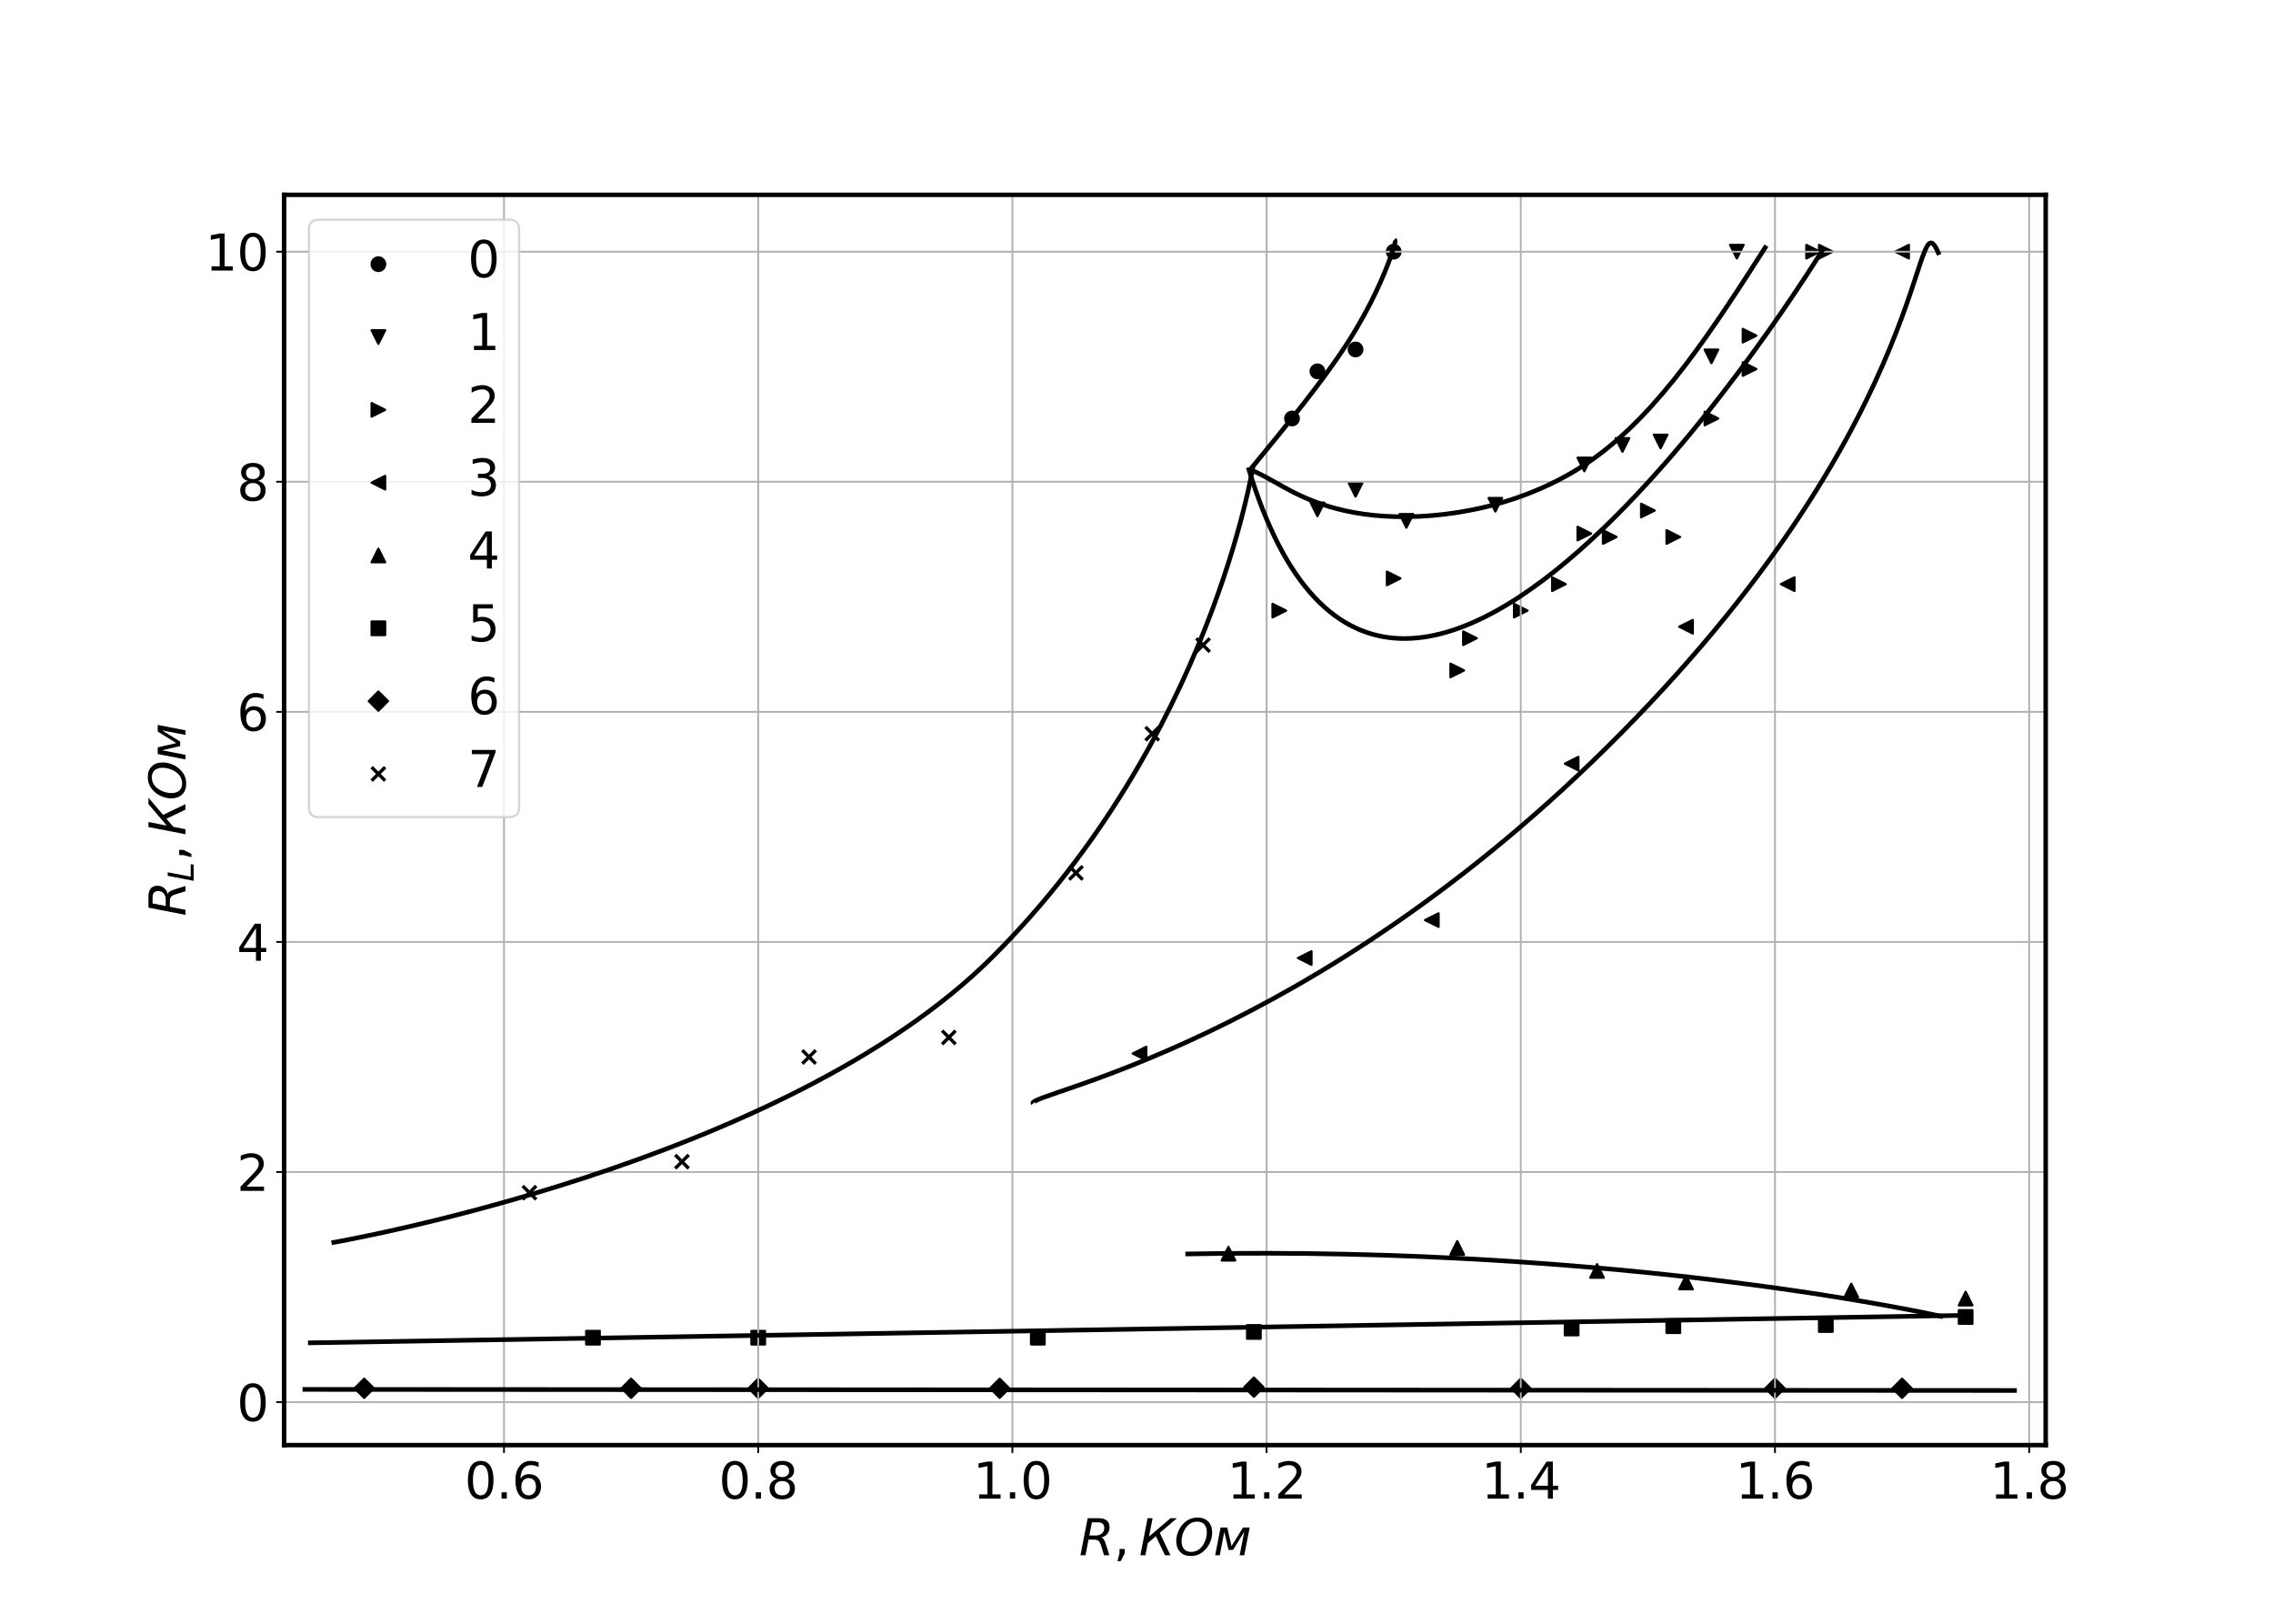 <?xml version="1.0" encoding="UTF-8" standalone="no"?>
<svg
   width="1008pt"
   height="720pt"
   viewBox="0 0 1008 720"
   version="1.1"
   id="svg136"
   sodipodi:docname="bif_diag_lines.svg"
   inkscape:version="1.3 (0e150ed6c4, 2023-07-21)"
   xmlns:inkscape="http://www.inkscape.org/namespaces/inkscape"
   xmlns:sodipodi="http://sodipodi.sourceforge.net/DTD/sodipodi-0.dtd"
   xmlns:xlink="http://www.w3.org/1999/xlink"
   xmlns="http://www.w3.org/2000/svg"
   xmlns:svg="http://www.w3.org/2000/svg"
   xmlns:rdf="http://www.w3.org/1999/02/22-rdf-syntax-ns#"
   xmlns:cc="http://creativecommons.org/ns#"
   xmlns:dc="http://purl.org/dc/elements/1.1/">
  <sodipodi:namedview
     id="namedview136"
     pagecolor="#ffffff"
     bordercolor="#000000"
     borderopacity="0.25"
     inkscape:showpageshadow="2"
     inkscape:pageopacity="0.0"
     inkscape:pagecheckerboard="0"
     inkscape:deskcolor="#d1d1d1"
     inkscape:document-units="pt"
     inkscape:zoom="0.75575672"
     inkscape:cx="651.00314"
     inkscape:cy="478.32853"
     inkscape:window-width="1920"
     inkscape:window-height="991"
     inkscape:window-x="-9"
     inkscape:window-y="-9"
     inkscape:window-maximized="1"
     inkscape:current-layer="svg136" />
  <defs
     id="defs1">
    <inkscape:path-effect
       effect="bspline"
       id="path-effect10"
       is_visible="true"
       lpeversion="1.3"
       weight="33.333"
       steps="2"
       helper_size="0"
       apply_no_weight="true"
       apply_with_weight="true"
       only_selected="false"
       uniform="false" />
    <inkscape:path-effect
       effect="bspline"
       id="path-effect9"
       is_visible="true"
       lpeversion="1.3"
       weight="33.333"
       steps="2"
       helper_size="0"
       apply_no_weight="true"
       apply_with_weight="true"
       only_selected="false"
       uniform="false" />
    <inkscape:path-effect
       effect="bspline"
       id="path-effect8"
       is_visible="true"
       lpeversion="1.3"
       weight="33.333"
       steps="2"
       helper_size="0"
       apply_no_weight="true"
       apply_with_weight="true"
       only_selected="false"
       uniform="false" />
    <inkscape:path-effect
       effect="bspline"
       id="path-effect7"
       is_visible="true"
       lpeversion="1.3"
       weight="33.333"
       steps="2"
       helper_size="0"
       apply_no_weight="true"
       apply_with_weight="true"
       only_selected="false"
       uniform="false" />
    <inkscape:path-effect
       effect="bspline"
       id="path-effect6"
       is_visible="true"
       lpeversion="1.3"
       weight="33.333"
       steps="2"
       helper_size="0"
       apply_no_weight="true"
       apply_with_weight="true"
       only_selected="false"
       uniform="false" />
    <inkscape:path-effect
       effect="bspline"
       id="path-effect5"
       is_visible="true"
       lpeversion="1.3"
       weight="33.333"
       steps="2"
       helper_size="0"
       apply_no_weight="true"
       apply_with_weight="true"
       only_selected="false"
       uniform="false" />
    <inkscape:path-effect
       effect="bspline"
       id="path-effect4"
       is_visible="true"
       lpeversion="1.3"
       weight="33.333"
       steps="2"
       helper_size="0"
       apply_no_weight="true"
       apply_with_weight="true"
       only_selected="false"
       uniform="false" />
    <inkscape:path-effect
       effect="bspline"
       id="path-effect3"
       is_visible="true"
       lpeversion="1.3"
       weight="33.333"
       steps="2"
       helper_size="0"
       apply_no_weight="true"
       apply_with_weight="true"
       only_selected="false"
       uniform="false" />
    <inkscape:path-effect
       effect="bspline"
       id="path-effect141"
       is_visible="true"
       lpeversion="1.3"
       weight="33.333"
       steps="2"
       helper_size="0"
       apply_no_weight="true"
       apply_with_weight="true"
       only_selected="false"
       uniform="false" />
    <inkscape:path-effect
       effect="bspline"
       id="path-effect140"
       is_visible="true"
       lpeversion="1.3"
       weight="33.333"
       steps="2"
       helper_size="0"
       apply_no_weight="true"
       apply_with_weight="true"
       only_selected="false"
       uniform="false" />
    <inkscape:path-effect
       effect="bspline"
       id="path-effect139"
       is_visible="true"
       lpeversion="1.3"
       weight="33.333"
       steps="2"
       helper_size="0"
       apply_no_weight="true"
       apply_with_weight="true"
       only_selected="false"
       uniform="false" />
    <inkscape:path-effect
       effect="bspline"
       id="path-effect138"
       is_visible="true"
       lpeversion="1.3"
       weight="33.333"
       steps="2"
       helper_size="0"
       apply_no_weight="true"
       apply_with_weight="true"
       only_selected="false"
       uniform="false" />
    <style
       type="text/css"
       id="style1">*{stroke-linejoin: round; stroke-linecap: butt}</style>
  </defs>
  <g
     id="figure_1">
    <g
       id="patch_1">
      <path
         d="M 0 720  L 1008 720  L 1008 0  L 0 0  z "
         style="fill: #ffffff"
         id="path1" />
    </g>
    <g
       id="axes_1">
      <g
         id="patch_2">
        <path
           d="M 126 640.8  L 907.2 640.8  L 907.2 86.4  L 126 86.4  z "
           style="fill: #ffffff"
           id="path2" />
      </g>
      <g
         id="PathCollection_1">
        <defs
           id="defs2">
          <path
             id="mdee3bae796"
             d="M 0 3  C 0.796 3 1.559 2.684 2.121 2.121  C 2.684 1.559 3 0.796 3 0  C 3 -0.796 2.684 -1.559 2.121 -2.121  C 1.559 -2.684 0.796 -3 0 -3  C -0.796 -3 -1.559 -2.684 -2.121 -2.121  C -2.684 -1.559 -3 -0.796 -3 0  C -3 0.796 -2.684 1.559 -2.121 2.121  C -1.559 2.684 -0.796 3 0 3  z "
             style="stroke: #000000" />
        </defs>
        <g
           clip-path="url(#p2c88473f4b)"
           id="g5">
          <use
             xlink:href="#mdee3bae796"
             x="618.055"
             y="111.6"
             style="stroke: #000000"
             id="use2" />
          <use
             xlink:href="#mdee3bae796"
             x="601.145"
             y="154.96"
             style="stroke: #000000"
             id="use3" />
          <use
             xlink:href="#mdee3bae796"
             x="584.236"
             y="164.653"
             style="stroke: #000000"
             id="use4" />
          <use
             xlink:href="#mdee3bae796"
             x="572.964"
             y="185.568"
             style="stroke: #000000"
             id="use5" />
        </g>
      </g>
      <g
         id="PathCollection_2">
        <defs
           id="defs5">
          <path
             id="mb2d0227868"
             d="M -0 3  L 3 -3  L -3 -3  z "
             style="stroke: #000000" />
        </defs>
        <g
           clip-path="url(#p2c88473f4b)"
           id="g14">
          <use
             xlink:href="#mb2d0227868"
             x="601.145"
             y="217.195"
             style="stroke: #000000"
             id="use6" />
          <use
             xlink:href="#mb2d0227868"
             x="584.236"
             y="225.867"
             style="stroke: #000000"
             id="use7" />
          <use
             xlink:href="#mb2d0227868"
             x="623.691"
             y="230.968"
             style="stroke: #000000"
             id="use8" />
          <use
             xlink:href="#mb2d0227868"
             x="663.145"
             y="223.827"
             style="stroke: #000000"
             id="use9" />
          <use
             xlink:href="#mb2d0227868"
             x="702.6"
             y="205.972"
             style="stroke: #000000"
             id="use10" />
          <use
             xlink:href="#mb2d0227868"
             x="719.509"
             y="197.3"
             style="stroke: #000000"
             id="use11" />
          <use
             xlink:href="#mb2d0227868"
             x="758.964"
             y="158.021"
             style="stroke: #000000"
             id="use12" />
          <use
             xlink:href="#mb2d0227868"
             x="770.236"
             y="111.6"
             style="stroke: #000000"
             id="use13" />
          <use
             xlink:href="#mb2d0227868"
             x="736.418"
             y="195.77"
             style="stroke: #000000"
             id="use14" />
        </g>
      </g>
      <g
         id="PathCollection_3">
        <defs
           id="defs14">
          <path
             id="mc610a3d65a"
             d="M 3 0  L -3 -3  L -3 3  z "
             style="stroke: #000000" />
        </defs>
        <g
           clip-path="url(#p2c88473f4b)"
           id="g29">
          <use
             xlink:href="#mc610a3d65a"
             x="809.691"
             y="111.6"
             style="stroke: #000000"
             id="use15" />
          <use
             xlink:href="#mc610a3d65a"
             x="775.873"
             y="163.632"
             style="stroke: #000000"
             id="use16" />
          <use
             xlink:href="#mc610a3d65a"
             x="758.964"
             y="185.568"
             style="stroke: #000000"
             id="use17" />
          <use
             xlink:href="#mc610a3d65a"
             x="730.782"
             y="226.377"
             style="stroke: #000000"
             id="use18" />
          <use
             xlink:href="#mc610a3d65a"
             x="702.6"
             y="236.58"
             style="stroke: #000000"
             id="use19" />
          <use
             xlink:href="#mc610a3d65a"
             x="674.418"
             y="270.758"
             style="stroke: #000000"
             id="use20" />
          <use
             xlink:href="#mc610a3d65a"
             x="646.236"
             y="297.284"
             style="stroke: #000000"
             id="use21" />
          <use
             xlink:href="#mc610a3d65a"
             x="567.327"
             y="270.758"
             style="stroke: #000000"
             id="use22" />
          <use
             xlink:href="#mc610a3d65a"
             x="618.055"
             y="256.474"
             style="stroke: #000000"
             id="use23" />
          <use
             xlink:href="#mc610a3d65a"
             x="742.055"
             y="238.11"
             style="stroke: #000000"
             id="use24" />
          <use
             xlink:href="#mc610a3d65a"
             x="804.055"
             y="111.6"
             style="stroke: #000000"
             id="use25" />
          <use
             xlink:href="#mc610a3d65a"
             x="775.873"
             y="148.839"
             style="stroke: #000000"
             id="use26" />
          <use
             xlink:href="#mc610a3d65a"
             x="713.873"
             y="238.11"
             style="stroke: #000000"
             id="use27" />
          <use
             xlink:href="#mc610a3d65a"
             x="691.327"
             y="259.025"
             style="stroke: #000000"
             id="use28" />
          <use
             xlink:href="#mc610a3d65a"
             x="651.873"
             y="283.001"
             style="stroke: #000000"
             id="use29" />
        </g>
      </g>
      <g
         id="PathCollection_4">
        <defs
           id="defs29">
          <path
             id="m24cc5717db"
             d="M -3 -0  L 3 3  L 3 -3  z "
             style="stroke: #000000" />
        </defs>
        <g
           clip-path="url(#p2c88473f4b)"
           id="g36">
          <use
             xlink:href="#m24cc5717db"
             x="843.509"
             y="111.6"
             style="stroke: #000000"
             id="use30" />
          <use
             xlink:href="#m24cc5717db"
             x="792.782"
             y="259.025"
             style="stroke: #000000"
             id="use31" />
          <use
             xlink:href="#m24cc5717db"
             x="747.691"
             y="277.9"
             style="stroke: #000000"
             id="use32" />
          <use
             xlink:href="#m24cc5717db"
             x="696.964"
             y="338.604"
             style="stroke: #000000"
             id="use33" />
          <use
             xlink:href="#m24cc5717db"
             x="578.6"
             y="424.815"
             style="stroke: #000000"
             id="use34" />
          <use
             xlink:href="#m24cc5717db"
             x="634.964"
             y="407.981"
             style="stroke: #000000"
             id="use35" />
          <use
             xlink:href="#m24cc5717db"
             x="505.327"
             y="467.155"
             style="stroke: #000000"
             id="use36" />
        </g>
      </g>
      <g
         id="PathCollection_5">
        <defs
           id="defs36">
          <path
             id="mf49fed66d9"
             d="M 0 -3  L -3 3  L 3 3  z "
             style="stroke: #000000" />
        </defs>
        <g
           clip-path="url(#p2c88473f4b)"
           id="g42">
          <use
             xlink:href="#mf49fed66d9"
             x="708.236"
             y="563.568"
             style="stroke: #000000"
             id="use37" />
          <use
             xlink:href="#mf49fed66d9"
             x="544.782"
             y="555.916"
             style="stroke: #000000"
             id="use38" />
          <use
             xlink:href="#mf49fed66d9"
             x="646.236"
             y="553.365"
             style="stroke: #000000"
             id="use39" />
          <use
             xlink:href="#mf49fed66d9"
             x="747.691"
             y="568.669"
             style="stroke: #000000"
             id="use40" />
          <use
             xlink:href="#mf49fed66d9"
             x="820.964"
             y="572.24"
             style="stroke: #000000"
             id="use41" />
          <use
             xlink:href="#mf49fed66d9"
             x="871.691"
             y="575.811"
             style="stroke: #000000"
             id="use42" />
        </g>
      </g>
      <g
         id="PathCollection_6">
        <defs
           id="defs42">
          <path
             id="m89309058e1"
             d="M -3 3  L 3 3  L 3 -3  L -3 -3  z "
             style="stroke: #000000" />
        </defs>
        <g
           clip-path="url(#p2c88473f4b)"
           id="g50">
          <use
             xlink:href="#m89309058e1"
             x="871.691"
             y="583.972"
             style="stroke: #000000"
             id="use43" />
          <use
             xlink:href="#m89309058e1"
             x="809.691"
             y="587.543"
             style="stroke: #000000"
             id="use44" />
          <use
             xlink:href="#m89309058e1"
             x="742.055"
             y="588.053"
             style="stroke: #000000"
             id="use45" />
          <use
             xlink:href="#m89309058e1"
             x="696.964"
             y="589.074"
             style="stroke: #000000"
             id="use46" />
          <use
             xlink:href="#m89309058e1"
             x="556.055"
             y="590.604"
             style="stroke: #000000"
             id="use47" />
          <use
             xlink:href="#m89309058e1"
             x="460.236"
             y="593.155"
             style="stroke: #000000"
             id="use48" />
          <use
             xlink:href="#m89309058e1"
             x="336.236"
             y="593.155"
             style="stroke: #000000"
             id="use49" />
          <use
             xlink:href="#m89309058e1"
             x="262.964"
             y="593.155"
             style="stroke: #000000"
             id="use50" />
        </g>
      </g>
      <g
         id="PathCollection_7">
        <defs
           id="defs50">
          <path
             id="m9530210acb"
             d="M -0 4.243  L 4.243 0  L 0 -4.243  L -4.243 -0  z "
             style="stroke: #000000" />
        </defs>
        <g
           clip-path="url(#p2c88473f4b)"
           id="g58">
          <use
             xlink:href="#m9530210acb"
             x="843.509"
             y="615.6"
             style="stroke: #000000"
             id="use51" />
          <use
             xlink:href="#m9530210acb"
             x="787.145"
             y="615.6"
             style="stroke: #000000"
             id="use52" />
          <use
             xlink:href="#m9530210acb"
             x="674.418"
             y="615.6"
             style="stroke: #000000"
             id="use53" />
          <use
             xlink:href="#m9530210acb"
             x="556.055"
             y="615.09"
             style="stroke: #000000"
             id="use54" />
          <use
             xlink:href="#m9530210acb"
             x="443.327"
             y="615.6"
             style="stroke: #000000"
             id="use55" />
          <use
             xlink:href="#m9530210acb"
             x="336.236"
             y="615.6"
             style="stroke: #000000"
             id="use56" />
          <use
             xlink:href="#m9530210acb"
             x="279.873"
             y="615.6"
             style="stroke: #000000"
             id="use57" />
          <use
             xlink:href="#m9530210acb"
             x="161.509"
             y="615.6"
             style="stroke: #000000"
             id="use58" />
        </g>
      </g>
      <g
         id="PathCollection_8">
        <defs
           id="defs58">
          <path
             id="m69e48211ef"
             d="M -3 3  L 3 -3  M -3 -3  L 3 3  "
             style="stroke: #000000; stroke-width: 1.5" />
        </defs>
        <g
           clip-path="url(#p2c88473f4b)"
           id="g65">
          <use
             xlink:href="#m69e48211ef"
             x="477.145"
             y="387.066"
             style="stroke: #000000; stroke-width: 1.5"
             id="use59" />
          <use
             xlink:href="#m69e48211ef"
             x="420.782"
             y="460.013"
             style="stroke: #000000; stroke-width: 1.5"
             id="use60" />
          <use
             xlink:href="#m69e48211ef"
             x="358.782"
             y="468.685"
             style="stroke: #000000; stroke-width: 1.5"
             id="use61" />
          <use
             xlink:href="#m69e48211ef"
             x="302.418"
             y="515.106"
             style="stroke: #000000; stroke-width: 1.5"
             id="use62" />
          <use
             xlink:href="#m69e48211ef"
             x="234.782"
             y="528.879"
             style="stroke: #000000; stroke-width: 1.5"
             id="use63" />
          <use
             xlink:href="#m69e48211ef"
             x="533.509"
             y="286.062"
             style="stroke: #000000; stroke-width: 1.5"
             id="use64" />
          <use
             xlink:href="#m69e48211ef"
             x="510.964"
             y="325.341"
             style="stroke: #000000; stroke-width: 1.5"
             id="use65" />
        </g>
      </g>
      <g
         id="matplotlib.axis_1">
        <g
           id="xtick_1">
          <g
             id="line2d_1">
            <path
               d="M 223.509 640.8  L 223.509 86.4  "
               clip-path="url(#p2c88473f4b)"
               style="fill: none; stroke: #b0b0b0; stroke-width: 0.8; stroke-linecap: square"
               id="path65" />
          </g>
          <g
             id="line2d_2">
            <defs
               id="defs65">
              <path
                 id="mfe7c3849c3"
                 d="M 0 0  L 0 3.5  "
                 style="stroke: #000000; stroke-width: 0.8" />
            </defs>
            <g
               id="g66">
              <use
                 xlink:href="#mfe7c3849c3"
                 x="223.509"
                 y="640.8"
                 style="stroke: #000000; stroke-width: 0.8"
                 id="use66" />
            </g>
          </g>
          <g
             id="text_1">
            <!-- 0.6 -->
            <g
               transform="translate(206.016 664.517) scale(0.22 -0.22)"
               id="g69">
              <defs
                 id="defs66">
                <path
                   id="DejaVuSans-30"
                   d="M 2034 4250  Q 1547 4250 1301 3770  Q 1056 3291 1056 2328  Q 1056 1369 1301 889  Q 1547 409 2034 409  Q 2525 409 2770 889  Q 3016 1369 3016 2328  Q 3016 3291 2770 3770  Q 2525 4250 2034 4250  z M 2034 4750  Q 2819 4750 3233 4129  Q 3647 3509 3647 2328  Q 3647 1150 3233 529  Q 2819 -91 2034 -91  Q 1250 -91 836 529  Q 422 1150 422 2328  Q 422 3509 836 4129  Q 1250 4750 2034 4750  z "
                   transform="scale(0.016)" />
                <path
                   id="DejaVuSans-2e"
                   d="M 684 794  L 1344 794  L 1344 0  L 684 0  L 684 794  z "
                   transform="scale(0.016)" />
                <path
                   id="DejaVuSans-36"
                   d="M 2113 2584  Q 1688 2584 1439 2293  Q 1191 2003 1191 1497  Q 1191 994 1439 701  Q 1688 409 2113 409  Q 2538 409 2786 701  Q 3034 994 3034 1497  Q 3034 2003 2786 2293  Q 2538 2584 2113 2584  z M 3366 4563  L 3366 3988  Q 3128 4100 2886 4159  Q 2644 4219 2406 4219  Q 1781 4219 1451 3797  Q 1122 3375 1075 2522  Q 1259 2794 1537 2939  Q 1816 3084 2150 3084  Q 2853 3084 3261 2657  Q 3669 2231 3669 1497  Q 3669 778 3244 343  Q 2819 -91 2113 -91  Q 1303 -91 875 529  Q 447 1150 447 2328  Q 447 3434 972 4092  Q 1497 4750 2381 4750  Q 2619 4750 2861 4703  Q 3103 4656 3366 4563  z "
                   transform="scale(0.016)" />
              </defs>
              <use
                 xlink:href="#DejaVuSans-30"
                 id="use67" />
              <use
                 xlink:href="#DejaVuSans-2e"
                 x="63.623"
                 id="use68" />
              <use
                 xlink:href="#DejaVuSans-36"
                 x="95.41"
                 id="use69" />
            </g>
          </g>
        </g>
        <g
           id="xtick_2">
          <g
             id="line2d_3">
            <path
               d="M 336.236 640.8  L 336.236 86.4  "
               clip-path="url(#p2c88473f4b)"
               style="fill: none; stroke: #b0b0b0; stroke-width: 0.8; stroke-linecap: square"
               id="path69" />
          </g>
          <g
             id="line2d_4">
            <g
               id="g70">
              <use
                 xlink:href="#mfe7c3849c3"
                 x="336.236"
                 y="640.8"
                 style="stroke: #000000; stroke-width: 0.8"
                 id="use70" />
            </g>
          </g>
          <g
             id="text_2">
            <!-- 0.8 -->
            <g
               transform="translate(318.743 664.517) scale(0.22 -0.22)"
               id="g73">
              <defs
                 id="defs70">
                <path
                   id="DejaVuSans-38"
                   d="M 2034 2216  Q 1584 2216 1326 1975  Q 1069 1734 1069 1313  Q 1069 891 1326 650  Q 1584 409 2034 409  Q 2484 409 2743 651  Q 3003 894 3003 1313  Q 3003 1734 2745 1975  Q 2488 2216 2034 2216  z M 1403 2484  Q 997 2584 770 2862  Q 544 3141 544 3541  Q 544 4100 942 4425  Q 1341 4750 2034 4750  Q 2731 4750 3128 4425  Q 3525 4100 3525 3541  Q 3525 3141 3298 2862  Q 3072 2584 2669 2484  Q 3125 2378 3379 2068  Q 3634 1759 3634 1313  Q 3634 634 3220 271  Q 2806 -91 2034 -91  Q 1263 -91 848 271  Q 434 634 434 1313  Q 434 1759 690 2068  Q 947 2378 1403 2484  z M 1172 3481  Q 1172 3119 1398 2916  Q 1625 2713 2034 2713  Q 2441 2713 2670 2916  Q 2900 3119 2900 3481  Q 2900 3844 2670 4047  Q 2441 4250 2034 4250  Q 1625 4250 1398 4047  Q 1172 3844 1172 3481  z "
                   transform="scale(0.016)" />
              </defs>
              <use
                 xlink:href="#DejaVuSans-30"
                 id="use71" />
              <use
                 xlink:href="#DejaVuSans-2e"
                 x="63.623"
                 id="use72" />
              <use
                 xlink:href="#DejaVuSans-38"
                 x="95.41"
                 id="use73" />
            </g>
          </g>
        </g>
        <g
           id="xtick_3">
          <g
             id="line2d_5">
            <path
               d="M 448.964 640.8  L 448.964 86.4  "
               clip-path="url(#p2c88473f4b)"
               style="fill: none; stroke: #b0b0b0; stroke-width: 0.8; stroke-linecap: square"
               id="path73" />
          </g>
          <g
             id="line2d_6">
            <g
               id="g74">
              <use
                 xlink:href="#mfe7c3849c3"
                 x="448.964"
                 y="640.8"
                 style="stroke: #000000; stroke-width: 0.8"
                 id="use74" />
            </g>
          </g>
          <g
             id="text_3">
            <!-- 1.0 -->
            <g
               transform="translate(431.47 664.517) scale(0.22 -0.22)"
               id="g77">
              <defs
                 id="defs74">
                <path
                   id="DejaVuSans-31"
                   d="M 794 531  L 1825 531  L 1825 4091  L 703 3866  L 703 4441  L 1819 4666  L 2450 4666  L 2450 531  L 3481 531  L 3481 0  L 794 0  L 794 531  z "
                   transform="scale(0.016)" />
              </defs>
              <use
                 xlink:href="#DejaVuSans-31"
                 id="use75" />
              <use
                 xlink:href="#DejaVuSans-2e"
                 x="63.623"
                 id="use76" />
              <use
                 xlink:href="#DejaVuSans-30"
                 x="95.41"
                 id="use77" />
            </g>
          </g>
        </g>
        <g
           id="xtick_4">
          <g
             id="line2d_7">
            <path
               d="M 561.691 640.8  L 561.691 86.4  "
               clip-path="url(#p2c88473f4b)"
               style="fill: none; stroke: #b0b0b0; stroke-width: 0.8; stroke-linecap: square"
               id="path77" />
          </g>
          <g
             id="line2d_8">
            <g
               id="g78">
              <use
                 xlink:href="#mfe7c3849c3"
                 x="561.691"
                 y="640.8"
                 style="stroke: #000000; stroke-width: 0.8"
                 id="use78" />
            </g>
          </g>
          <g
             id="text_4">
            <!-- 1.2 -->
            <g
               transform="translate(544.197 664.517) scale(0.22 -0.22)"
               id="g81">
              <defs
                 id="defs78">
                <path
                   id="DejaVuSans-32"
                   d="M 1228 531  L 3431 531  L 3431 0  L 469 0  L 469 531  Q 828 903 1448 1529  Q 2069 2156 2228 2338  Q 2531 2678 2651 2914  Q 2772 3150 2772 3378  Q 2772 3750 2511 3984  Q 2250 4219 1831 4219  Q 1534 4219 1204 4116  Q 875 4013 500 3803  L 500 4441  Q 881 4594 1212 4672  Q 1544 4750 1819 4750  Q 2544 4750 2975 4387  Q 3406 4025 3406 3419  Q 3406 3131 3298 2873  Q 3191 2616 2906 2266  Q 2828 2175 2409 1742  Q 1991 1309 1228 531  z "
                   transform="scale(0.016)" />
              </defs>
              <use
                 xlink:href="#DejaVuSans-31"
                 id="use79" />
              <use
                 xlink:href="#DejaVuSans-2e"
                 x="63.623"
                 id="use80" />
              <use
                 xlink:href="#DejaVuSans-32"
                 x="95.41"
                 id="use81" />
            </g>
          </g>
        </g>
        <g
           id="xtick_5">
          <g
             id="line2d_9">
            <path
               d="M 674.418 640.8  L 674.418 86.4  "
               clip-path="url(#p2c88473f4b)"
               style="fill: none; stroke: #b0b0b0; stroke-width: 0.8; stroke-linecap: square"
               id="path81" />
          </g>
          <g
             id="line2d_10">
            <g
               id="g82">
              <use
                 xlink:href="#mfe7c3849c3"
                 x="674.418"
                 y="640.8"
                 style="stroke: #000000; stroke-width: 0.8"
                 id="use82" />
            </g>
          </g>
          <g
             id="text_5">
            <!-- 1.4 -->
            <g
               transform="translate(656.925 664.517) scale(0.22 -0.22)"
               id="g85">
              <defs
                 id="defs82">
                <path
                   id="DejaVuSans-34"
                   d="M 2419 4116  L 825 1625  L 2419 1625  L 2419 4116  z M 2253 4666  L 3047 4666  L 3047 1625  L 3713 1625  L 3713 1100  L 3047 1100  L 3047 0  L 2419 0  L 2419 1100  L 313 1100  L 313 1709  L 2253 4666  z "
                   transform="scale(0.016)" />
              </defs>
              <use
                 xlink:href="#DejaVuSans-31"
                 id="use83" />
              <use
                 xlink:href="#DejaVuSans-2e"
                 x="63.623"
                 id="use84" />
              <use
                 xlink:href="#DejaVuSans-34"
                 x="95.41"
                 id="use85" />
            </g>
          </g>
        </g>
        <g
           id="xtick_6">
          <g
             id="line2d_11">
            <path
               d="M 787.145 640.8  L 787.145 86.4  "
               clip-path="url(#p2c88473f4b)"
               style="fill: none; stroke: #b0b0b0; stroke-width: 0.8; stroke-linecap: square"
               id="path85" />
          </g>
          <g
             id="line2d_12">
            <g
               id="g86">
              <use
                 xlink:href="#mfe7c3849c3"
                 x="787.145"
                 y="640.8"
                 style="stroke: #000000; stroke-width: 0.8"
                 id="use86" />
            </g>
          </g>
          <g
             id="text_6">
            <!-- 1.6 -->
            <g
               transform="translate(769.652 664.517) scale(0.22 -0.22)"
               id="g89">
              <use
                 xlink:href="#DejaVuSans-31"
                 id="use87" />
              <use
                 xlink:href="#DejaVuSans-2e"
                 x="63.623"
                 id="use88" />
              <use
                 xlink:href="#DejaVuSans-36"
                 x="95.41"
                 id="use89" />
            </g>
          </g>
        </g>
        <g
           id="xtick_7">
          <g
             id="line2d_13">
            <path
               d="M 899.873 640.8  L 899.873 86.4  "
               clip-path="url(#p2c88473f4b)"
               style="fill: none; stroke: #b0b0b0; stroke-width: 0.8; stroke-linecap: square"
               id="path89" />
          </g>
          <g
             id="line2d_14">
            <g
               id="g90">
              <use
                 xlink:href="#mfe7c3849c3"
                 x="899.873"
                 y="640.8"
                 style="stroke: #000000; stroke-width: 0.8"
                 id="use90" />
            </g>
          </g>
          <g
             id="text_7">
            <!-- 1.8 -->
            <g
               transform="translate(882.379 664.517) scale(0.22 -0.22)"
               id="g93">
              <use
                 xlink:href="#DejaVuSans-31"
                 id="use91" />
              <use
                 xlink:href="#DejaVuSans-2e"
                 x="63.623"
                 id="use92" />
              <use
                 xlink:href="#DejaVuSans-38"
                 x="95.41"
                 id="use93" />
            </g>
          </g>
        </g>
        <g
           id="text_8">
          <!-- $R, КОм$ -->
          <g
             transform="translate(478.54 689.808) scale(0.22 -0.22)"
             id="g98">
            <defs
               id="defs93">
              <path
                 id="DejaVuSans-Oblique-52"
                 d="M 1613 4147  L 1294 2491  L 2106 2491  Q 2584 2491 2879 2755  Q 3175 3019 3175 3444  Q 3175 3784 2976 3965  Q 2778 4147 2406 4147  L 1613 4147  z M 2772 2241  Q 2972 2194 3105 2009  Q 3238 1825 3413 1275  L 3809 0  L 3144 0  L 2778 1197  Q 2638 1659 2453 1815  Q 2269 1972 1888 1972  L 1191 1972  L 806 0  L 172 0  L 1081 4666  L 2503 4666  Q 3150 4666 3495 4373  Q 3841 4081 3841 3531  Q 3841 3044 3547 2687  Q 3253 2331 2772 2241  z "
                 transform="scale(0.016)" />
              <path
                 id="DejaVuSans-2c"
                 d="M 750 794  L 1409 794  L 1409 256  L 897 -744  L 494 -744  L 750 256  L 750 794  z "
                 transform="scale(0.016)" />
              <path
                 id="DejaVuSans-Oblique-41a"
                 d="M 1081 4666  L 1713 4666  L 1266 2359  L 3969 4666  L 4778 4666  L 2616 2822  L 3966 0  L 3278 0  L 2125 2403  L 1103 1531  L 806 0  L 175 0  L 1081 4666  z "
                 transform="scale(0.016)" />
              <path
                 id="DejaVuSans-Oblique-41e"
                 d="M 2919 4238  Q 2400 4238 2003 3986  Q 1606 3734 1313 3219  Q 1125 2891 1026 2522  Q 928 2153 928 1778  Q 928 1128 1239 775  Q 1550 422 2119 422  Q 2631 422 3032 676  Q 3434 931 3719 1434  Q 3909 1772 4009 2142  Q 4109 2513 4109 2881  Q 4109 3528 3796 3883  Q 3484 4238 2919 4238  z M 2100 -91  Q 1241 -91 748 418  Q 256 928 256 1813  Q 256 2319 448 2847  Q 641 3375 978 3788  Q 1375 4272 1862 4511  Q 2350 4750 2938 4750  Q 3794 4750 4287 4245  Q 4781 3741 4781 2869  Q 4781 2331 4593 1812  Q 4406 1294 4056 872  Q 3656 384 3173 146  Q 2691 -91 2100 -91  z "
                 transform="scale(0.016)" />
              <path
                 id="DejaVuSans-Oblique-43c"
                 d="M 922 3500  L 1763 3500  L 2300 1156  L 3753 3500  L 4588 3500  L 3906 0  L 3328 0  L 3903 2950  L 2494 672  L 1919 672  L 1394 2950  L 819 0  L 241 0  L 922 3500  z "
                 transform="scale(0.016)" />
            </defs>
            <use
               xlink:href="#DejaVuSans-Oblique-52"
               transform="translate(0 0.781)"
               id="use94" />
            <use
               xlink:href="#DejaVuSans-2c"
               transform="translate(69.482 0.781)"
               id="use95" />
            <use
               xlink:href="#DejaVuSans-Oblique-41a"
               transform="translate(120.752 0.781)"
               id="use96" />
            <use
               xlink:href="#DejaVuSans-Oblique-41e"
               transform="translate(191.748 0.781)"
               id="use97" />
            <use
               xlink:href="#DejaVuSans-Oblique-43c"
               transform="translate(270.459 0.781)"
               id="use98" />
          </g>
        </g>
      </g>
      <g
         id="matplotlib.axis_2">
        <g
           id="ytick_1">
          <g
             id="line2d_15">
            <path
               d="M 126 621.721  L 907.2 621.721  "
               clip-path="url(#p2c88473f4b)"
               style="fill: none; stroke: #b0b0b0; stroke-width: 0.8; stroke-linecap: square"
               id="path98" />
          </g>
          <g
             id="line2d_16">
            <defs
               id="defs98">
              <path
                 id="m279a2716ae"
                 d="M 0 0  L -3.5 0  "
                 style="stroke: #000000; stroke-width: 0.8" />
            </defs>
            <g
               id="g99">
              <use
                 xlink:href="#m279a2716ae"
                 x="126"
                 y="621.721"
                 style="stroke: #000000; stroke-width: 0.8"
                 id="use99" />
            </g>
          </g>
          <g
             id="text_9">
            <!-- 0 -->
            <g
               transform="translate(105.002 630.08) scale(0.22 -0.22)"
               id="g100">
              <use
                 xlink:href="#DejaVuSans-30"
                 id="use100" />
            </g>
          </g>
        </g>
        <g
           id="ytick_2">
          <g
             id="line2d_17">
            <path
               d="M 126 519.697  L 907.2 519.697  "
               clip-path="url(#p2c88473f4b)"
               style="fill: none; stroke: #b0b0b0; stroke-width: 0.8; stroke-linecap: square"
               id="path100" />
          </g>
          <g
             id="line2d_18">
            <g
               id="g101">
              <use
                 xlink:href="#m279a2716ae"
                 x="126"
                 y="519.697"
                 style="stroke: #000000; stroke-width: 0.8"
                 id="use101" />
            </g>
          </g>
          <g
             id="text_10">
            <!-- 2 -->
            <g
               transform="translate(105.002 528.055) scale(0.22 -0.22)"
               id="g102">
              <use
                 xlink:href="#DejaVuSans-32"
                 id="use102" />
            </g>
          </g>
        </g>
        <g
           id="ytick_3">
          <g
             id="line2d_19">
            <path
               d="M 126 417.673  L 907.2 417.673  "
               clip-path="url(#p2c88473f4b)"
               style="fill: none; stroke: #b0b0b0; stroke-width: 0.8; stroke-linecap: square"
               id="path102" />
          </g>
          <g
             id="line2d_20">
            <g
               id="g103">
              <use
                 xlink:href="#m279a2716ae"
                 x="126"
                 y="417.673"
                 style="stroke: #000000; stroke-width: 0.8"
                 id="use103" />
            </g>
          </g>
          <g
             id="text_11">
            <!-- 4 -->
            <g
               transform="translate(105.002 426.031) scale(0.22 -0.22)"
               id="g104">
              <use
                 xlink:href="#DejaVuSans-34"
                 id="use104" />
            </g>
          </g>
        </g>
        <g
           id="ytick_4">
          <g
             id="line2d_21">
            <path
               d="M 126 315.649  L 907.2 315.649  "
               clip-path="url(#p2c88473f4b)"
               style="fill: none; stroke: #b0b0b0; stroke-width: 0.8; stroke-linecap: square"
               id="path104" />
          </g>
          <g
             id="line2d_22">
            <g
               id="g105">
              <use
                 xlink:href="#m279a2716ae"
                 x="126"
                 y="315.649"
                 style="stroke: #000000; stroke-width: 0.8"
                 id="use105" />
            </g>
          </g>
          <g
             id="text_12">
            <!-- 6 -->
            <g
               transform="translate(105.002 324.007) scale(0.22 -0.22)"
               id="g106">
              <use
                 xlink:href="#DejaVuSans-36"
                 id="use106" />
            </g>
          </g>
        </g>
        <g
           id="ytick_5">
          <g
             id="line2d_23">
            <path
               d="M 126 213.624  L 907.2 213.624  "
               clip-path="url(#p2c88473f4b)"
               style="fill: none; stroke: #b0b0b0; stroke-width: 0.8; stroke-linecap: square"
               id="path106" />
          </g>
          <g
             id="line2d_24">
            <g
               id="g107">
              <use
                 xlink:href="#m279a2716ae"
                 x="126"
                 y="213.624"
                 style="stroke: #000000; stroke-width: 0.8"
                 id="use107" />
            </g>
          </g>
          <g
             id="text_13">
            <!-- 8 -->
            <g
               transform="translate(105.002 221.983) scale(0.22 -0.22)"
               id="g108">
              <use
                 xlink:href="#DejaVuSans-38"
                 id="use108" />
            </g>
          </g>
        </g>
        <g
           id="ytick_6">
          <g
             id="line2d_25">
            <path
               d="M 126 111.6  L 907.2 111.6  "
               clip-path="url(#p2c88473f4b)"
               style="fill: none; stroke: #b0b0b0; stroke-width: 0.8; stroke-linecap: square"
               id="path108" />
          </g>
          <g
             id="line2d_26">
            <g
               id="g109">
              <use
                 xlink:href="#m279a2716ae"
                 x="126"
                 y="111.6"
                 style="stroke: #000000; stroke-width: 0.8"
                 id="use109" />
            </g>
          </g>
          <g
             id="text_14">
            <!-- 10 -->
            <g
               transform="translate(91.005 119.958) scale(0.22 -0.22)"
               id="g111">
              <use
                 xlink:href="#DejaVuSans-31"
                 id="use110" />
              <use
                 xlink:href="#DejaVuSans-30"
                 x="63.623"
                 id="use111" />
            </g>
          </g>
        </g>
        <g
           id="text_15">
          <!-- $R_L, КОм$ -->
          <g
             transform="translate(82.43 406.28) rotate(-90) scale(0.22 -0.22)"
             id="g117">
            <defs
               id="defs111">
              <path
                 id="DejaVuSans-Oblique-4c"
                 d="M 1075 4666  L 1709 4666  L 909 525  L 3181 525  L 3078 0  L 172 0  L 1075 4666  z "
                 transform="scale(0.016)" />
            </defs>
            <use
               xlink:href="#DejaVuSans-Oblique-52"
               transform="translate(0 0.781)"
               id="use112" />
            <use
               xlink:href="#DejaVuSans-Oblique-4c"
               transform="translate(69.482 -15.625) scale(0.7)"
               id="use113" />
            <use
               xlink:href="#DejaVuSans-2c"
               transform="translate(111.216 0.781)"
               id="use114" />
            <use
               xlink:href="#DejaVuSans-Oblique-41a"
               transform="translate(162.485 0.781)"
               id="use115" />
            <use
               xlink:href="#DejaVuSans-Oblique-41e"
               transform="translate(233.481 0.781)"
               id="use116" />
            <use
               xlink:href="#DejaVuSans-Oblique-43c"
               transform="translate(312.192 0.781)"
               id="use117" />
          </g>
        </g>
      </g>
      <g
         id="patch_3">
        <path
           d="M 126 640.8  L 126 86.4  "
           style="fill: none; stroke: #000000; stroke-width: 2; stroke-linejoin: miter; stroke-linecap: square"
           id="path117" />
      </g>
      <g
         id="patch_4">
        <path
           d="M 907.2 640.8  L 907.2 86.4  "
           style="fill: none; stroke: #000000; stroke-width: 2; stroke-linejoin: miter; stroke-linecap: square"
           id="path118" />
      </g>
      <g
         id="patch_5">
        <path
           d="M 126 640.8  L 907.2 640.8  "
           style="fill: none; stroke: #000000; stroke-width: 2; stroke-linejoin: miter; stroke-linecap: square"
           id="path119" />
      </g>
      <g
         id="patch_6">
        <path
           d="M 126 86.4  L 907.2 86.4  "
           style="fill: none; stroke: #000000; stroke-width: 2; stroke-linejoin: miter; stroke-linecap: square"
           id="path120" />
      </g>
      <g
         id="legend_1">
        <g
           id="patch_7">
          <path
             d="M 141.4 362.335  L 225.798 362.335  Q 230.197 362.335 230.197 357.935  L 230.197 101.8  Q 230.197 97.4 225.798 97.4  L 141.4 97.4  Q 137 97.4 137 101.8  L 137 357.935  Q 137 362.335 141.4 362.335  z "
             style="fill: #ffffff; opacity: 0.8; stroke: #cccccc; stroke-linejoin: miter"
             id="path121" />
        </g>
        <g
           id="PathCollection_9">
          <g
             id="g121">
            <use
               xlink:href="#mdee3bae796"
               x="167.8"
               y="117.142"
               style="stroke: #000000"
               id="use121" />
          </g>
        </g>
        <g
           id="text_16">
          <!-- 0 -->
          <g
             transform="translate(207.4 122.917) scale(0.22 -0.22)"
             id="g122">
            <use
               xlink:href="#DejaVuSans-30"
               id="use122" />
          </g>
        </g>
        <g
           id="PathCollection_10">
          <g
             id="g123">
            <use
               xlink:href="#mb2d0227868"
               x="167.8"
               y="149.433"
               style="stroke: #000000"
               id="use123" />
          </g>
        </g>
        <g
           id="text_17">
          <!-- 1 -->
          <g
             transform="translate(207.4 155.208) scale(0.22 -0.22)"
             id="g124">
            <use
               xlink:href="#DejaVuSans-31"
               id="use124" />
          </g>
        </g>
        <g
           id="PathCollection_11">
          <g
             id="g125">
            <use
               xlink:href="#mc610a3d65a"
               x="167.8"
               y="181.725"
               style="stroke: #000000"
               id="use125" />
          </g>
        </g>
        <g
           id="text_18">
          <!-- 2 -->
          <g
             transform="translate(207.4 187.5) scale(0.22 -0.22)"
             id="g126">
            <use
               xlink:href="#DejaVuSans-32"
               id="use126" />
          </g>
        </g>
        <g
           id="PathCollection_12">
          <g
             id="g127">
            <use
               xlink:href="#m24cc5717db"
               x="167.8"
               y="214.017"
               style="stroke: #000000"
               id="use127" />
          </g>
        </g>
        <g
           id="text_19">
          <!-- 3 -->
          <g
             transform="translate(207.4 219.792) scale(0.22 -0.22)"
             id="g128">
            <defs
               id="defs127">
              <path
                 id="DejaVuSans-33"
                 d="M 2597 2516  Q 3050 2419 3304 2112  Q 3559 1806 3559 1356  Q 3559 666 3084 287  Q 2609 -91 1734 -91  Q 1441 -91 1130 -33  Q 819 25 488 141  L 488 750  Q 750 597 1062 519  Q 1375 441 1716 441  Q 2309 441 2620 675  Q 2931 909 2931 1356  Q 2931 1769 2642 2001  Q 2353 2234 1838 2234  L 1294 2234  L 1294 2753  L 1863 2753  Q 2328 2753 2575 2939  Q 2822 3125 2822 3475  Q 2822 3834 2567 4026  Q 2313 4219 1838 4219  Q 1578 4219 1281 4162  Q 984 4106 628 3988  L 628 4550  Q 988 4650 1302 4700  Q 1616 4750 1894 4750  Q 2613 4750 3031 4423  Q 3450 4097 3450 3541  Q 3450 3153 3228 2886  Q 3006 2619 2597 2516  z "
                 transform="scale(0.016)" />
            </defs>
            <use
               xlink:href="#DejaVuSans-33"
               id="use128" />
          </g>
        </g>
        <g
           id="PathCollection_13">
          <g
             id="g129">
            <use
               xlink:href="#mf49fed66d9"
               x="167.8"
               y="246.309"
               style="stroke: #000000"
               id="use129" />
          </g>
        </g>
        <g
           id="text_20">
          <!-- 4 -->
          <g
             transform="translate(207.4 252.084) scale(0.22 -0.22)"
             id="g130">
            <use
               xlink:href="#DejaVuSans-34"
               id="use130" />
          </g>
        </g>
        <g
           id="PathCollection_14">
          <g
             id="g131">
            <use
               xlink:href="#m89309058e1"
               x="167.8"
               y="278.601"
               style="stroke: #000000"
               id="use131" />
          </g>
        </g>
        <g
           id="text_21">
          <!-- 5 -->
          <g
             transform="translate(207.4 284.376) scale(0.22 -0.22)"
             id="g132">
            <defs
               id="defs131">
              <path
                 id="DejaVuSans-35"
                 d="M 691 4666  L 3169 4666  L 3169 4134  L 1269 4134  L 1269 2991  Q 1406 3038 1543 3061  Q 1681 3084 1819 3084  Q 2600 3084 3056 2656  Q 3513 2228 3513 1497  Q 3513 744 3044 326  Q 2575 -91 1722 -91  Q 1428 -91 1123 -41  Q 819 9 494 109  L 494 744  Q 775 591 1075 516  Q 1375 441 1709 441  Q 2250 441 2565 725  Q 2881 1009 2881 1497  Q 2881 1984 2565 2268  Q 2250 2553 1709 2553  Q 1456 2553 1204 2497  Q 953 2441 691 2322  L 691 4666  z "
                 transform="scale(0.016)" />
            </defs>
            <use
               xlink:href="#DejaVuSans-35"
               id="use132" />
          </g>
        </g>
        <g
           id="PathCollection_15">
          <g
             id="g133">
            <use
               xlink:href="#m9530210acb"
               x="167.8"
               y="310.893"
               style="stroke: #000000"
               id="use133" />
          </g>
        </g>
        <g
           id="text_22">
          <!-- 6 -->
          <g
             transform="translate(207.4 316.668) scale(0.22 -0.22)"
             id="g134">
            <use
               xlink:href="#DejaVuSans-36"
               id="use134" />
          </g>
        </g>
        <g
           id="PathCollection_16">
          <g
             id="g135">
            <use
               xlink:href="#m69e48211ef"
               x="167.8"
               y="343.185"
               style="stroke: #000000; stroke-width: 1.5"
               id="use135" />
          </g>
        </g>
        <g
           id="text_23">
          <!-- 7 -->
          <g
             transform="translate(207.4 348.96) scale(0.22 -0.22)"
             id="g136">
            <defs
               id="defs135">
              <path
                 id="DejaVuSans-37"
                 d="M 525 4666  L 3525 4666  L 3525 4397  L 1831 0  L 1172 0  L 2766 4134  L 525 4134  L 525 4666  z "
                 transform="scale(0.016)" />
            </defs>
            <use
               xlink:href="#DejaVuSans-37"
               id="use136" />
          </g>
        </g>
      </g>
    </g>
  </g>
  <defs
     id="defs136">
    <clipPath
       id="p2c88473f4b">
      <rect
         x="126"
         y="86.4"
         width="781.2"
         height="554.4"
         id="rect136" />
    </clipPath>
  </defs>
  <path
     style="fill:none;fill-opacity:0.996;stroke:#000000;stroke-width:2.05;stroke-dasharray:none;stroke-opacity:1"
     d="m 555.76,206.309 c 0,0 -18.722,121.023 -115.354,217.753 -92.654,92.748 -293.4,127.015 -293.4,127.015"
     id="path152"
     sodipodi:nodetypes="csc" />
  <path
     style="fill:none;fill-opacity:0.996;stroke:#000000;stroke-width:2.05;stroke-dasharray:none;stroke-opacity:1"
     d="m 553.554,207.262 c 64.7,215.805 255.207,-97.246 255.207,-97.246"
     id="path154"
     sodipodi:nodetypes="cc" />
  <path
     style="fill:none;fill-opacity:0.996;stroke:#000000;stroke-width:2.05;stroke-dasharray:none;stroke-opacity:1"
     d="M 458.114,489.316 C 454.452,484.83 581.072,464.412 718.769,325.225 861.653,180.796 847.54,83.428 859.988,112.992"
     id="path155"
     sodipodi:nodetypes="csc" />
  <path
     style="fill:none;fill-opacity:0.996;stroke:#000000;stroke-width:2.05;stroke-dasharray:none;stroke-opacity:1"
     d="m 134.147,616.093 760.242,0.476"
     id="path156"
     sodipodi:nodetypes="cc" />
  <path
     style="fill:none;fill-opacity:0.996;stroke:#000000;stroke-width:2.05;stroke-dasharray:none;stroke-opacity:1"
     d="M 872.954,583.228 136.596,595.453"
     id="path157" />
  <path
     style="fill:none;fill-opacity:0.996;stroke:#000000;stroke-width:2.05;stroke-dasharray:none;stroke-opacity:1"
     d="m 861.664,583.863 c 0,0 -138.507,-31.674 -335.983,-27.825"
     id="path158"
     sodipodi:nodetypes="cc" />
  <path
     style="fill:none;fill-opacity:0.996;stroke:#000000;stroke-width:2.05"
     d="m 553.734,205.872 c 0,0 0,0 0,0"
     id="path3"
     inkscape:path-effect="#path-effect3"
     inkscape:original-d="m 553.73423,205.87236 c 0,0 0,0 0,0" />
  <path
     style="fill:none;fill-opacity:0.996;stroke:#000000;stroke-width:2.05"
     d="m 553.999,208.254 c 1.794,0.556 3.587,1.111 11.741,5.726 8.154,4.614 22.69,13.3 48.208,14.901 25.518,1.601 62.027,-3.876 92.092,-25.046 30.065,-21.17 53.682,-58.03 77.3,-94.891"
     id="path4"
     inkscape:path-effect="#path-effect5"
     inkscape:original-d="m 553.99885,208.2539 c 1.79356,0.55569 3.58712,1.11139 5.38068,1.66708 14.52516,8.65311 29.04974,17.3588 43.57461,26.0382 36.51131,-5.47751 73.02042,-10.95469 109.53172,-16.4322 23.61816,-36.86187 47.23539,-73.72228 70.85307,-110.5834"
     sodipodi:nodetypes="ccccc" />
  <path
     style="fill:none;fill-opacity:0.996;stroke:#000000;stroke-width:2.05"
     d="m 554.881,207.698 c 15.907,-19.396 31.814,-38.793 42.604,-55.503 10.791,-16.711 16.465,-30.735 19.097,-37.946 2.632,-7.211 2.22,-7.608 1.808,-8.005"
     id="path9"
     inkscape:path-effect="#path-effect10"
     inkscape:original-d="m 554.88094,207.69821 c 15.90679,-19.39634 31.81358,-38.79268 47.72037,-58.18902 5.67481,-14.02492 11.34939,-28.04928 17.0241,-42.07392 -0.41165,-0.39693 -0.82328,-0.79384 -1.23492,-1.19076" />
</svg>
